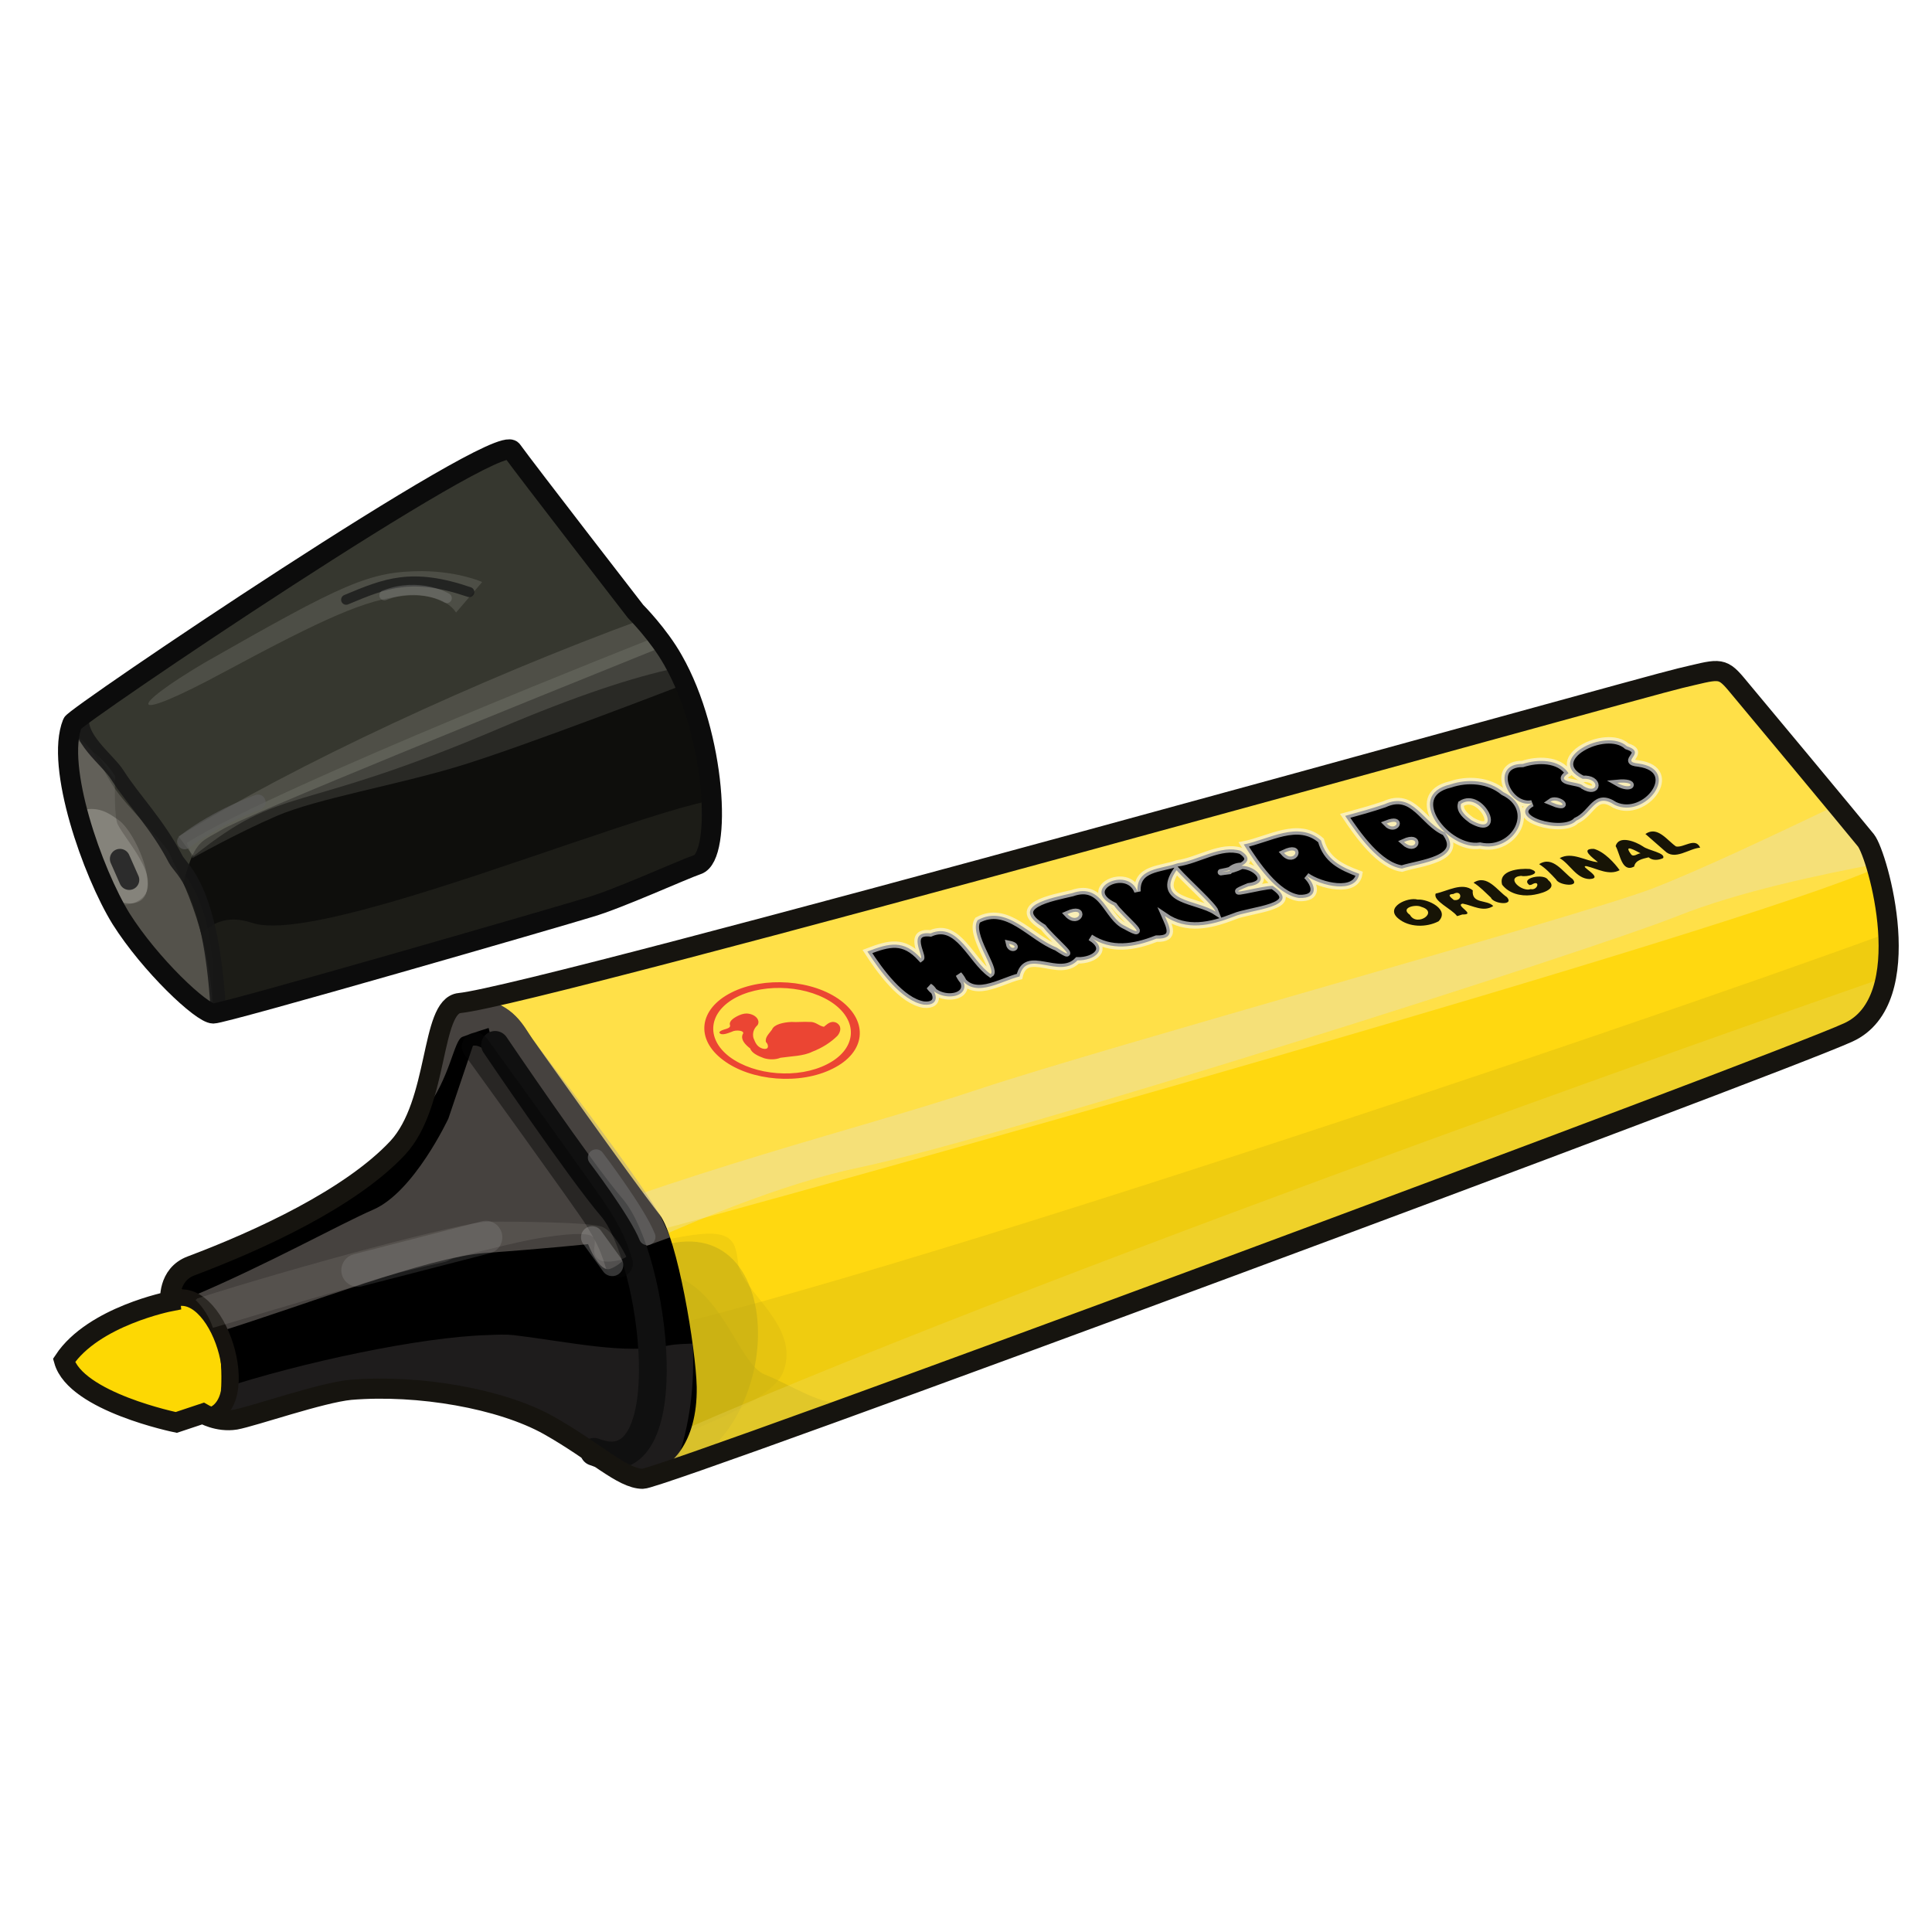 <?xml version="1.0" encoding="UTF-8" standalone="no"?>
<!DOCTYPE svg PUBLIC "-//W3C//DTD SVG 1.0//EN" "http://www.w3.org/TR/2001/REC-SVG-20010904/DTD/svg10.dtd">
<svg xmlns:svg="http://www.w3.org/2000/svg" xmlns="http://www.w3.org/2000/svg" version="1.0" width="100%" height="100%" viewBox="0 0 48 48" id="_marker03" style="display:inline">
<defs id="defs2385"/>
<g id="marker03" style="display:inline">
<path d="M 1.59,33.8 C 1.88,34.83 4.38,35.34 4.38,35.34 L 5.04,35.12 C 5.04,35.12 5.41,35.34 5.85,35.27 C 6.29,35.19 7.98,34.6 8.71,34.53 C 10.4,34.39 12.45,34.75 13.63,35.41 C 14.8,36.07 15.46,36.74 15.97,36.74 C 16.49,36.74 44.16,26.46 45.92,25.65 C 47.68,24.85 46.65,21.25 46.36,20.88 C 46.07,20.52 43.5,17.43 43.13,16.99 C 42.76,16.55 42.69,16.63 41.74,16.85 C 40.78,17.07 13.43,24.72 11.42,24.92 C 10.69,24.99 10.91,27.41 9.88,28.52 C 8.71,29.77 6.45,30.81 4.75,31.45 C 4.16,31.67 4.23,32.33 4.23,32.33 C 4.23,32.33 2.32,32.7 1.59,33.8 z" id="p3336" style="fill:#ffe048;fill-opacity:1;fill-rule:evenodd;stroke:none"/>
<path d="M 46.63,21.56 C 43.27,23.07 20.8,29.4 14.74,31 C 14.81,31 14.4,33.19 13.96,35.64 C 14.89,36.21 15.5,36.72 15.95,36.72 C 16.47,36.72 44.18,26.48 45.94,25.67 C 47.33,25.03 46.98,22.71 46.63,21.56 z" id="p3395" style="fill:#ffd80f;fill-opacity:0.97;fill-rule:evenodd;stroke:none;display:inline"/>
<path d="M 17.56,30.65 C 17.14,30.67 16.49,30.79 15.43,31.09 L 14.44,35.94 C 14.6,36.05 14.81,36.19 14.96,36.29 C 16.24,35.92 19.12,34.97 19.46,34.08 C 19.9,32.94 18.42,32.09 18.34,31.39 C 18.28,30.95 18.25,30.63 17.56,30.65 z" id="p3398" style="fill:#3e4219;fill-opacity:0.07;fill-rule:evenodd;stroke:none;display:inline"/>
<path d="M 15.81,31.21 C 19.57,29.28 19.8,35.57 16.62,36.62 C 15.63,36.95 15.87,31.15 15.81,31.21 z" id="p3427" style="fill:#5c6227;fill-opacity:0.18;fill-rule:evenodd;stroke:none;display:inline"/>
<path d="M 16.53,31.63 C 17.93,31.9 18.33,33.88 19,34.15 C 19.68,34.42 20.48,34.97 20.94,34.82 C 23.56,33.95 16.26,36.62 16.26,36.62 L 15.59,33.74 L 16.53,31.63 z" id="p3430" style="fill:#c6af16;fill-opacity:0.45;fill-rule:evenodd;stroke:none;display:inline"/>
<path d="M 46.85,23.2 C 40.7,25.46 17.52,33.31 14.22,33.38 L 13.44,35.33 C 13.5,35.36 13.56,35.39 13.61,35.42 C 14.79,36.08 15.44,36.72 15.95,36.72 C 16.47,36.72 44.18,26.48 45.94,25.67 C 46.8,25.28 46.95,24.22 46.89,23.2 C 46.87,23.21 46.87,23.19 46.85,23.2 z" id="p3401" style="fill:#c4ad11;fill-opacity:0.27;fill-rule:evenodd;stroke:none;display:inline"/>
<path d="M 45.64,20 C 44.17,20.7 42.24,21.62 41.04,22.08 C 39.2,22.78 27.47,26.01 24.32,27.06 C 21.16,28.11 17.31,28.98 12.05,31.09 L 12.05,32.86 C 12.05,32.86 17.56,29.8 21.33,29.01 C 25.1,28.22 39.46,23.64 41.65,22.77 C 43.22,22.14 45.29,21.72 46.59,21.47 C 46.51,21.22 46.43,20.93 46.37,20.86 C 46.31,20.78 45.88,20.29 45.64,20 z" id="p3407" style="fill:#e1e0dc;fill-opacity:0.33;fill-rule:evenodd;stroke:none;display:inline"/>
<path d="M 46.81,24.29 C 43.74,25.36 23.75,32.36 15.09,36.37 C 15.44,36.6 15.71,36.72 15.95,36.72 C 16.47,36.72 44.18,26.48 45.94,25.67 C 46.48,25.42 46.69,24.89 46.81,24.29 z" id="p3404" style="fill:#f3e16b;fill-opacity:0.27;fill-rule:evenodd;stroke:none;display:inline"/>
<path d="M 5.81,31.04 C 5.45,31.2 5.06,31.31 4.73,31.43 C 4.14,31.66 4.21,32.34 4.21,32.34 C 4.21,32.34 2.34,32.72 1.61,33.82 C 1.9,34.85 4.38,35.33 4.38,35.33 L 5.03,35.12 C 5.03,35.12 5.42,35.32 5.86,35.25 C 5.98,35.23 6.32,35.15 6.59,35.07 C 6.35,33.42 6.04,32.09 5.81,31.04 z" id="p3347" style="fill:#fdd803;fill-opacity:1;fill-rule:evenodd;stroke:none;display:inline"/>
<path d="M 11.92,24.81 C 11.79,24.83 11.47,24.93 11.4,24.94 C 10.67,25.01 10.91,27.43 9.89,28.53 C 8.72,29.78 6.43,30.8 4.73,31.43 C 4.44,31.54 4.31,31.76 4.25,31.95 C 5.5,32.25 5.63,33.87 5.42,35.25 C 5.55,35.28 5.69,35.28 5.86,35.25 C 6.3,35.17 7.99,34.62 8.72,34.55 C 10.4,34.41 12.44,34.76 13.61,35.42 C 14.79,36.08 15.44,36.72 15.95,36.72 C 15.98,36.72 15.99,36.63 16.11,36.59 C 16.65,36.51 17.33,35.86 17.31,34.46 C 17.29,33.51 16.83,30.76 16.39,30.18 C 15.62,29.19 13.51,26.2 13.22,25.8 C 13.02,25.52 12.78,24.95 11.92,24.81 z" id="p3341" style="fill:#000000;fill-opacity:1;fill-rule:evenodd;stroke:none;display:inline"/>
<path d="M 12.1,33.17 C 10.45,33.22 7.51,33.84 5.47,34.51 C 5.46,34.76 5.46,35 5.42,35.25 C 5.55,35.28 5.69,35.28 5.86,35.25 C 6.3,35.17 7.99,34.62 8.72,34.55 C 10.4,34.41 12.44,34.76 13.61,35.42 C 14.79,36.08 15.44,36.72 15.95,36.72 C 15.98,36.72 16.65,36.46 16.78,36.42 C 17.16,35.39 17.26,34.34 17.21,33.38 C 17.01,33.39 16.8,33.39 16.6,33.43 C 15.52,33.66 14.17,33.34 12.75,33.17 C 12.57,33.15 12.34,33.16 12.1,33.17 z" id="p3359" style="fill:#89837f;fill-opacity:0.22;fill-rule:evenodd;stroke:none;display:inline"/>
<path d="M 11.92,24.81 C 11.79,24.83 11.47,24.93 11.4,24.94 C 10.87,24.99 10.82,26.32 10.45,27.45 L 10.54,27.62 C 11.2,26.77 11.27,25.84 11.49,25.76 C 11.84,25.63 12.14,25.54 12.14,25.54 L 12.4,26.58 C 12.4,26.58 12.1,25.93 11.75,25.98 L 11.14,27.79 C 11.14,27.79 10.29,29.61 9.28,30.05 C 8.43,30.42 6.66,31.41 4.77,32.21 C 5.05,32.43 5.22,32.75 5.34,33.12 C 7.72,32.38 10.6,31.24 12.05,31.13 C 13.59,31.02 14.61,30.91 14.61,30.91 C 14.61,30.91 14.89,31.64 15.17,31.52 C 15.46,31.41 15.69,31.09 15.69,31.09 L 16.65,30.74 C 16.56,30.54 16.46,30.31 16.39,30.18 C 15.76,29.1 13.51,26.2 13.22,25.8 C 13.02,25.52 12.78,24.95 11.92,24.81 z" id="p3362" style="fill:#a39b93;fill-opacity:0.43;fill-rule:evenodd;stroke:none;display:inline"/>
<path d="M 4.11,32.38 C 5.3,31.53 6.38,34.77 5.25,35.17" id="p3353" style="fill:none;fill-rule:evenodd;stroke:#16130f;stroke-width:0.41;stroke-linecap:butt;stroke-linejoin:miter;stroke-miterlimit:4;stroke-dasharray:none;stroke-opacity:1;display:inline"/>
<path d="M 12.3,25.96 C 12.3,25.96 14.41,29.08 15.2,30 C 16.26,31.23 17,36.95 14.76,36.07" id="p3374" style="fill:none;fill-rule:evenodd;stroke:#101010;stroke-width:0.69;stroke-linecap:round;stroke-linejoin:miter;stroke-miterlimit:4;stroke-dasharray:none;stroke-opacity:1;display:inline"/>
<path d="M 11.82,26 C 11.82,26 14.62,29.87 14.86,30.26 C 15.09,30.65 15.22,30.86 15.38,31.39" id="p3378" style="fill:none;fill-rule:evenodd;stroke:#070707;stroke-width:0.69;stroke-linecap:round;stroke-linejoin:miter;stroke-miterlimit:4;stroke-dasharray:none;stroke-opacity:0.47"/>
<path d="M 12.14,30.35 C 11.51,30.35 7.23,31.51 4.9,32.26 L 4.86,32.3 C 5.05,32.48 5.2,32.72 5.29,32.99 C 6.16,32.74 6.99,32.47 8.67,32 C 8.8,31.96 8.94,31.91 9.06,31.87 C 9.82,31.62 10.46,31.49 11.06,31.35 C 11.13,31.33 11.2,31.28 11.27,31.26 C 12.26,31 13.1,30.8 13.53,30.74 C 15.22,30.49 14.66,30.86 14.78,31.17 C 14.88,31.42 15.24,31.34 15.43,31.3 C 15.48,31.26 15.53,31.26 15.56,31.22 C 15.5,31.09 15.23,30.59 14.96,30.48 C 14.64,30.36 12.77,30.35 12.14,30.35 z" id="p3380" style="fill:#a39b93;fill-opacity:0.17;fill-rule:evenodd;stroke:none;display:inline"/>
<path d="M 14.71,30.74 L 15.21,31.43" id="p3386" style="fill:none;fill-rule:evenodd;stroke:#d3d3d3;stroke-width:0.55;stroke-linecap:round;stroke-linejoin:miter;stroke-miterlimit:4;stroke-dasharray:none;stroke-opacity:0.25;display:inline"/>
<path d="M 8.89,31.56 L 12.07,30.74" id="p3389" style="fill:none;fill-rule:evenodd;stroke:#c1c1c1;stroke-width:0.82;stroke-linecap:round;stroke-linejoin:miter;stroke-miterlimit:4;stroke-dasharray:none;stroke-opacity:0.15;display:inline"/>
<path d="M 14.81,28.76 C 14.81,28.76 15.83,30.1 16.08,30.73" id="p3392" style="fill:none;fill-rule:evenodd;stroke:#6a6a6a;stroke-width:0.41;stroke-linecap:round;stroke-linejoin:miter;stroke-miterlimit:4;stroke-dasharray:none;stroke-opacity:0.62;display:inline"/>
<path d="M 18.17,24.66 C 17.36,25.07 17.27,25.82 17.97,26.34 C 18.66,26.86 19.88,26.96 20.69,26.55 C 21.5,26.15 21.59,25.39 20.89,24.86 C 20.2,24.34 18.98,24.25 18.17,24.66 z M 18.31,24.77 C 19.03,24.41 20.11,24.49 20.73,24.95 C 21.34,25.41 21.26,26.08 20.55,26.44 C 19.83,26.81 18.75,26.72 18.13,26.26 C 17.52,25.8 17.6,25.13 18.31,24.77 z M 18.33,25.24 C 18.21,25.3 18.1,25.38 18.14,25.48 C 18.14,25.58 17.92,25.56 17.87,25.65 C 17.91,25.75 18.11,25.66 18.19,25.63 C 18.28,25.58 18.53,25.6 18.45,25.7 C 18.4,25.83 18.51,25.95 18.64,26.05 C 18.67,26.16 18.84,26.24 18.98,26.29 C 19.11,26.33 19.27,26.33 19.39,26.28 C 19.66,26.24 19.96,26.24 20.18,26.13 C 20.44,26.03 20.65,25.89 20.81,25.73 C 20.89,25.63 20.92,25.49 20.78,25.41 C 20.63,25.34 20.53,25.47 20.47,25.51 C 20.34,25.49 20.27,25.38 20.11,25.39 C 19.96,25.38 19.81,25.4 19.66,25.39 C 19.46,25.4 19.23,25.45 19.18,25.58 C 19.11,25.68 19,25.77 19.03,25.89 C 19.09,25.94 19.13,26.1 18.94,26.05 C 18.79,26 18.76,25.88 18.72,25.79 C 18.69,25.68 18.72,25.56 18.82,25.47 C 18.9,25.35 18.77,25.19 18.55,25.18 C 18.47,25.18 18.39,25.21 18.33,25.24 z" id="p3452" style="fill:#e6242f;fill-opacity:0.82;fill-rule:evenodd;stroke:none;display:inline"/>
<path d="M 36.03,19.49 C 34.87,19.76 35.97,21.14 36.77,21.01 C 37.62,21.20 38.24,20.11 37.35,19.68 C 36.99,19.38 36.47,19.34 36.03,19.49 z M 37.83,18.98 C 37.00,18.97 37.46,20.08 38.06,19.96 C 37.41,20.34 38.83,20.74 39.16,20.39 C 39.58,20.20 39.62,19.67 40.12,20.00 C 40.89,20.36 41.80,19.12 40.71,18.97 C 40.22,18.92 40.94,18.71 40.42,18.54 C 39.89,18.06 38.35,18.87 39.32,19.35 C 39.76,19.32 39.72,19.76 39.34,19.53 C 39.23,19.40 38.60,19.46 38.97,19.21 C 38.73,18.85 38.20,18.86 37.83,18.98 z M 21.55,23.64 C 21.86,24.12 22.40,24.87 22.95,24.96 C 23.39,25.00 23.26,24.61 23.09,24.51 C 23.39,24.95 24.31,24.77 23.82,24.21 C 24.14,24.87 24.84,24.38 25.33,24.26 C 25.49,23.54 26.31,24.34 26.77,23.86 C 27.19,23.87 27.57,23.58 27.09,23.29 C 27.61,23.63 28.17,23.54 28.73,23.32 C 29.24,23.34 29.04,22.99 28.94,22.76 C 29.48,23.13 30.07,23.00 30.66,22.77 C 31.04,22.60 32.42,22.54 31.62,22.01 C 31.35,22.00 30.28,22.32 31.02,22.02 C 31.78,21.92 30.92,21.23 30.54,21.64 C 29.75,21.74 31.52,21.58 30.83,21.14 C 30.33,20.98 29.77,21.38 29.25,21.45 C 28.83,21.60 28.23,21.56 28.26,22.15 C 28.02,21.49 26.80,22.09 27.68,22.50 C 27.85,22.76 28.66,23.40 27.96,23.01 C 27.48,22.80 27.41,21.92 26.64,22.19 C 26.13,22.31 25.04,22.50 25.92,23.04 C 26.09,23.28 26.93,23.99 26.25,23.54 C 25.60,23.29 25.02,22.46 24.29,22.86 C 24.06,23.20 24.77,24.10 24.61,24.20 C 24.12,23.86 23.80,22.89 23.12,23.19 C 22.52,23.12 22.95,23.76 22.88,23.81 C 22.45,23.34 22.10,23.43 21.55,23.64 z M 30.90,20.98 C 31.21,21.47 31.72,22.23 32.27,22.31 C 32.78,22.33 32.68,21.97 32.46,21.76 C 32.81,22.01 33.69,22.22 33.77,21.71 C 33.31,21.54 32.95,21.36 32.82,20.88 C 32.25,20.38 31.52,20.86 30.90,20.98 z M 33.42,20.27 C 33.74,20.75 34.27,21.50 34.83,21.58 C 35.26,21.44 36.41,21.35 35.90,20.68 C 35.35,20.45 35.12,19.65 34.40,19.98 C 34.08,20.09 33.75,20.18 33.42,20.27 z M 29.23,21.62 C 29.51,21.93 30.14,22.49 30.20,22.65 C 29.74,22.35 28.69,22.40 29.23,21.62 z M 26.52,22.71 C 27.01,22.49 26.80,23.01 26.52,22.71 z M 31.90,21.19 C 32.38,20.96 32.16,21.48 31.90,21.19 z M 34.45,20.46 C 34.88,20.29 34.67,20.69 34.45,20.46 z M 36.30,19.97 C 36.80,19.64 37.36,20.83 36.56,20.38 C 36.44,20.29 36.25,20.15 36.30,19.97 z M 25.07,23.45 C 25.36,23.51 25.11,23.64 25.07,23.45 z M 34.88,20.92 C 35.32,20.72 35.19,21.20 34.88,20.92 z M 38.52,19.92 C 38.68,19.80 39.02,20.08 38.67,19.98 L 38.52,19.92 z M 40.18,19.45 C 40.70,19.40 40.54,19.66 40.18,19.45 z" id="p2471" style="fill:#000000;fill-opacity:1;fill-rule:nonzero;stroke:#f8f8f8;stroke-width:0.16;stroke-linecap:butt;stroke-linejoin:miter;marker:none;stroke-miterlimit:4;stroke-dashoffset:0;stroke-opacity:0.63;visibility:visible;display:inline;overflow:visible;enable-background:accumulate"/>
<path d="M 39.33,18.65 C 38.56,18.54 38.66,19.72 39.47,19.61 C 39.2,19.89 38.64,19.57 38.56,19.22 C 38.01,18.86 36.66,19.14 37.39,19.92 C 37.73,20.08 38.03,20.01 37.57,20.19 C 37.99,20.78 38.98,20.75 39.31,20.29 C 39.46,20.04 39.06,19.7 39.52,20.07 C 40.08,20.33 41.34,20.09 40.76,19.26 C 40.42,19.07 40.29,19.15 40.18,18.78 C 39.9,18.65 39.6,18.63 39.33,18.65 z M 36.18,19.58 C 35.66,19.55 34.96,20.1 35.61,20.71 C 35.17,20.45 34.82,19.81 34.28,20.1 C 33.87,20.25 32.88,20.2 33.72,20.88 C 34.15,21.75 34.91,21.85 35.46,21.5 C 35.9,21.56 35.88,20.82 35.75,20.83 C 36.41,21.2 37.42,21.3 37.58,20.56 C 37.58,19.84 36.63,19.56 36.18,19.58 z M 36.24,20.11 C 36.88,19.89 37.02,20.85 36.33,20.46 C 36.2,20.32 35.98,20.2 36.24,20.11 z M 31.82,20.76 C 31.23,20.73 30.56,21.51 31.42,22.06 C 30.95,22.13 30.52,22.33 30.18,21.63 C 29.64,21.03 28.81,21.56 29.72,22.11 C 30.18,23.05 30.99,22.88 31.56,22.58 C 31.98,22.57 31.41,21.94 32,22.3 C 32.68,22.55 33.71,22.03 32.96,21.17 C 32.62,20.85 32.19,20.76 31.82,20.76 z M 34.74,21.04 C 35.2,21.04 34.77,21.2 34.74,21.04 z M 31.88,21.3 C 32.31,21.12 32.75,21.74 32.17,21.79 C 31.95,21.78 31.51,21.4 31.88,21.3 z M 28.71,21.64 C 27.9,21.75 29.29,22.73 29.56,23.07 C 30.24,23.25 30.17,22.48 29.59,22.18 C 29.35,21.88 29.04,21.57 28.71,21.64 z M 27.88,21.91 C 27.56,22.09 26.1,22.01 26.97,22.66 C 27.42,23.37 28.08,23.81 28.64,23.38 C 29.29,23.37 29.24,22.54 28.58,22.38 C 28.43,22.01 28.18,21.88 27.88,21.91 z M 27.75,22.44 C 28.12,22.58 27.28,22.54 27.75,22.44 z M 26.01,22.44 C 25.07,22.14 25.4,23.75 26,24.05 C 26.5,24.08 26.62,23.34 27.25,23.73 C 28.28,23.73 26.99,22.96 26.57,22.77 C 26.38,22.68 26.2,22.5 26.01,22.44 z M 28.12,22.88 C 28.34,22.94 28.07,22.98 28.1,22.91 L 28.12,22.88 z M 24.66,22.74 C 24.26,22.94 23.52,22.94 23.32,23.3 C 23.43,23.55 22.2,23.01 22.08,23.57 C 21.53,24.17 23.26,24.27 22.42,24.41 C 22.84,25 23.83,24.97 24.16,24.51 C 24.51,24 23.03,23.52 23.66,23.58 C 24.16,23.4 24.55,23.84 24.94,24.34 C 25.75,24.58 25.47,23.66 24.88,23.33 C 25.43,23.19 25.25,22.69 24.66,22.74 z M 26.2,23.14 C 26.45,23.15 26.16,23.4 26.2,23.14 z" id="p3539" style="opacity:0;fill:#000000;fill-opacity:1;stroke:#f8f8f8;stroke-width:0.16;stroke-linecap:butt;stroke-linejoin:miter;stroke-miterlimit:4;stroke-opacity:0.63;display:inline"/>
<path d="M 34.74,22.82 C 34.4,22.54 34.97,22.28 35.22,22.35 C 35.48,22.33 36.03,22.6 35.74,22.89 C 35.43,23.05 35,23.04 34.74,22.82 L 34.74,22.82 z M 35.03,22.73 C 35.2,23.04 35.76,22.66 35.31,22.53 C 35.18,22.46 34.77,22.55 35.03,22.73 z M 36.2,22.76 C 36.07,22.58 35.59,22.38 35.67,22.2 C 35.96,22.14 36.33,21.91 36.59,22.12 C 36.56,22.47 36.94,22.34 37.1,22.51 C 36.85,22.67 36.6,22.5 36.34,22.45 C 36.13,22.49 36.7,22.73 36.33,22.72 C 36.29,22.73 36.25,22.75 36.2,22.76 z M 36.12,22.36 C 36.35,22.4 36.32,22.09 36.11,22.21 C 35.93,22.22 36.05,22.3 36.12,22.36 z M 36.61,21.93 C 36.95,21.71 37.2,22.13 37.44,22.29 C 37.63,22.51 37.1,22.46 37.04,22.3 C 36.9,22.17 36.77,22.03 36.61,21.93 z M 38,21.99 C 37.75,21.81 38.37,21.69 38.46,21.86 C 38.75,22.1 38.23,22.22 38.04,22.24 C 37.78,22.27 37.49,22.2 37.32,21.98 C 37.22,21.62 37.75,21.57 38.01,21.59 C 38.35,21.69 37.93,21.8 37.79,21.76 C 37.39,21.8 37.81,22.17 38.03,22.09 C 38.21,22.13 38.28,21.84 38.05,21.98 L 38,21.99 L 38,21.99 z M 38.24,21.47 C 38.58,21.25 38.83,21.67 39.07,21.84 C 39.26,22.05 38.73,22 38.66,21.85 C 38.53,21.71 38.4,21.57 38.24,21.47 z M 38.75,21.32 C 39.06,21.15 39.4,21.4 39.7,21.42 C 39.58,21.32 39.24,21.08 39.6,21.09 C 39.86,21.16 40.12,21.45 40.24,21.62 C 39.97,21.76 39.68,21.58 39.42,21.52 C 39.19,21.5 39.89,21.82 39.49,21.84 C 39.16,21.83 39.01,21.47 38.75,21.32 z M 40.96,21.3 C 40.8,21.34 40.63,21.37 40.6,21.53 C 40.29,21.69 40.25,21.21 40.14,21.02 C 40.22,20.74 40.64,20.91 40.82,21.03 C 40.95,21.13 41.39,21.19 41.32,21.32 C 41.21,21.37 41.06,21.39 40.96,21.3 z M 40.76,21.2 C 40.64,21.14 40.32,20.95 40.52,21.22 C 40.58,21.31 40.69,21.2 40.76,21.2 z M 40.88,20.72 C 41.18,20.51 41.42,20.88 41.64,21.03 C 41.83,21.07 42.12,20.79 42.24,21.06 C 41.96,21.08 41.61,21.39 41.36,21.14 C 41.2,21 41.04,20.86 40.88,20.72 z" id="text3529" style="fill:#000000;fill-opacity:0.91;stroke:none;display:inline"/>
<path d="M 1.59,33.8 C 1.88,34.83 4.38,35.34 4.38,35.34 L 5.04,35.12 C 5.04,35.12 5.41,35.34 5.85,35.27 C 6.29,35.19 7.98,34.6 8.71,34.53 C 10.4,34.39 12.45,34.75 13.63,35.41 C 14.8,36.07 15.46,36.74 15.97,36.74 C 16.49,36.74 44.16,26.46 45.92,25.65 C 47.68,24.85 46.65,21.25 46.36,20.88 C 46.07,20.52 43.5,17.43 43.13,16.99 C 42.76,16.55 42.69,16.63 41.74,16.85 C 40.78,17.07 13.43,24.72 11.42,24.92 C 10.69,24.99 10.91,27.41 9.88,28.52 C 8.71,29.77 6.45,30.81 4.75,31.45 C 4.16,31.67 4.23,32.33 4.23,32.33 C 4.23,32.33 2.32,32.7 1.59,33.8 z" id="stroke01" style="fill:none;fill-opacity:1;fill-rule:evenodd;stroke:#16140f;stroke-width:0.5;stroke-linecap:butt;stroke-linejoin:miter;stroke-miterlimit:4;stroke-dasharray:none;stroke-opacity:1"/>
<path d="M 1.8,17.97 C 1.37,19.04 2.3,21.68 3.01,22.83 C 3.73,23.97 5.01,25.18 5.3,25.18 C 5.58,25.18 13.94,22.76 14.65,22.54 C 15.37,22.33 16.95,21.61 17.33,21.48 C 17.94,21.27 17.79,18.27 16.72,16.4 C 16.36,15.76 15.79,15.19 15.79,15.19 C 15.79,15.19 13.08,11.69 12.72,11.19 C 12.37,10.69 1.8,17.83 1.8,17.97 z" id="p2499" style="fill:#36372f;fill-opacity:1;fill-rule:evenodd;stroke:none;display:inline"/>
<path d="M 16.46,16.07 C 13.16,17.4 6.04,20.28 5.5,20.62 C 4.82,21.03 4.76,20.76 4.16,23.74 L 4.12,24.19 C 4.64,24.75 5.13,25.17 5.29,25.17 C 5.58,25.17 13.92,22.74 14.64,22.53 C 15.35,22.31 16.94,21.6 17.32,21.47 C 17.93,21.26 17.77,18.26 16.71,16.39 C 16.64,16.27 16.55,16.19 16.46,16.07 z" id="p3279" style="fill:#080807;fill-opacity:0.85;fill-rule:evenodd;stroke:none;display:inline"/>
<path d="M 4.64,20.94 C 6.93,19.51 16.29,15.83 16.29,15.83 L 16.96,17.02 C 16.96,17.02 13,18.55 11.42,19.03 C 9.84,19.51 7.88,19.84 6.88,20.27 C 5.88,20.7 4.78,21.32 4.78,21.32 L 4.64,20.94 z" id="p3312" style="fill:#888a81;fill-opacity:0.22;fill-rule:evenodd;stroke:none;display:inline"/>
<path d="M 17.64,19.89 C 16.75,20.08 15.51,20.51 14.11,20.98 C 11.31,21.93 7.4,23.31 6.27,22.93 C 5.4,22.64 4.78,23.09 4.36,24.48 C 4.79,24.9 5.16,25.17 5.29,25.17 C 5.58,25.17 13.92,22.74 14.64,22.53 C 15.35,22.31 16.94,21.6 17.32,21.47 C 17.59,21.38 17.68,20.74 17.64,19.89 z" id="p3282" style="fill:#4f4f43;fill-opacity:0.22;fill-rule:evenodd;stroke:none;display:inline"/>
<path d="M 1.76,18.26 C 1.55,19.46 2.36,21.76 3.02,22.81 C 3.73,23.95 5.01,25.17 5.29,25.17 C 5.23,23.02 4.36,21.57 4.24,21.27 C 4.09,20.89 3.15,20.08 2.78,19.48 C 2.53,19.09 2.19,18.29 1.76,18.26 z" id="p3276" style="fill:#6d6a63;fill-opacity:1;fill-rule:evenodd;stroke:none"/>
<path d="M 1.76,18.3 C 1.6,19.4 2.21,21.31 2.82,22.44 C 3.06,22.51 3.29,22.48 3.47,22.36 C 4.16,21.88 2.96,20.72 2.9,20.41 C 2.83,20.11 2.86,19.28 2.86,19.28 C 2.86,19.28 2.54,18.72 1.76,18.3 z" id="p3328" style="fill:#b8b8ae;fill-opacity:0.33;fill-rule:evenodd;stroke:none;display:inline"/>
<path d="M 1.76,18.26 C 1.61,18.91 1.85,19.52 1.96,20.15 C 2.44,20 2.71,20.21 2.94,20.37 C 3.44,20.7 4.35,22.9 2.82,22.36 C 2.89,22.51 2.95,22.69 3.02,22.81 C 3.73,23.95 5.01,25.17 5.29,25.17 C 5.45,22.13 4.36,21.57 4.24,21.27 C 4.09,20.89 3.24,19.89 2.85,19.37 C 2.57,19.01 2.19,18.29 1.76,18.26 z" id="p3285" style="fill:#34352d;fill-opacity:0.43;fill-rule:evenodd;stroke:none;display:inline"/>
<path d="M 5.09,16.46 C 8.53,14.5 9.17,14.19 10.5,14.19 C 11.41,14.2 11.98,14.46 11.98,14.46 L 11.33,15.22 C 11.33,15.22 11.07,14.72 10.08,14.8 C 9.1,14.88 8.04,15.37 5.58,16.69 C 3.12,18.02 3.16,17.6 5.09,16.46 z" id="p3288" style="fill:#b8b9ad;fill-opacity:0.18;fill-rule:evenodd;stroke:none;display:inline"/>
<path d="M 15.98,15.38 C 11.88,16.88 7.32,19 4.44,20.78 C 4.44,20.78 4.62,21.04 4.81,21.27 C 7.08,19.45 7.26,20.29 12.4,18.1 C 14.33,17.28 15.74,16.82 16.79,16.6 C 16.76,16.53 16.74,16.45 16.71,16.39 C 16.44,15.92 16.16,15.57 15.98,15.38 z" id="p3291" style="fill:#cecec6;fill-opacity:0.16;fill-rule:evenodd;stroke:none;display:inline"/>
<path d="M 4.59,20.91 C 5.43,20.27 6.41,19.93 6.41,19.93" id="p3315" style="fill:none;fill-rule:evenodd;stroke:#606060;stroke-width:0.38;stroke-linecap:round;stroke-linejoin:miter;stroke-miterlimit:4;stroke-dasharray:none;stroke-opacity:0.61;display:inline"/>
<path d="M 8.6,14.9 C 9.58,14.49 10.23,14.22 11.66,14.71" id="p3318" style="fill:none;fill-rule:evenodd;stroke:#1a1a1a;stroke-width:0.25;stroke-linecap:round;stroke-linejoin:miter;stroke-miterlimit:4;stroke-dasharray:none;stroke-opacity:0.81"/>
<path d="M 9.55,14.79 C 10.42,14.45 11.1,14.86 11.1,14.86" id="p3320" style="fill:none;fill-rule:evenodd;stroke:#959595;stroke-width:0.25;stroke-linecap:round;stroke-linejoin:miter;stroke-miterlimit:4;stroke-dasharray:none;stroke-opacity:0.31;display:inline"/>
<path d="M 5.42,25.04 C 5.23,22.01 4.51,21.63 4.36,21.34 C 3.91,20.47 3.3,19.86 2.92,19.26 C 2.68,18.87 1.86,18.31 2.05,17.73" id="p3323" style="fill:none;fill-opacity:0.43;fill-rule:evenodd;stroke:#161616;stroke-width:0.38;stroke-linecap:butt;stroke-linejoin:miter;stroke-miterlimit:4;stroke-dasharray:none;stroke-opacity:0.87;display:inline"/>
<path d="M 2.98,21.34 L 3.21,21.86" id="p3325" style="fill:none;fill-rule:evenodd;stroke:#2c2c2c;stroke-width:0.50;stroke-linecap:round;stroke-linejoin:miter;stroke-miterlimit:4;stroke-dasharray:none;stroke-opacity:1;display:inline"/>
<path d="M 1.8,17.97 C 1.37,19.04 2.3,21.68 3.01,22.83 C 3.73,23.97 5.01,25.18 5.3,25.18 C 5.58,25.18 13.94,22.76 14.65,22.54 C 15.37,22.33 16.95,21.61 17.33,21.48 C 17.94,21.27 17.79,18.27 16.72,16.4 C 16.36,15.76 15.79,15.19 15.79,15.19 C 15.79,15.19 13.08,11.69 12.72,11.19 C 12.37,10.69 1.8,17.83 1.8,17.97 z" id="stroke02" style="fill:none;fill-opacity:1;fill-rule:evenodd;stroke:#0c0c0c;stroke-width:0.5;stroke-linecap:butt;stroke-linejoin:round;stroke-miterlimit:4;stroke-dasharray:none;stroke-opacity:1;display:inline"/>
</g>
</svg>
